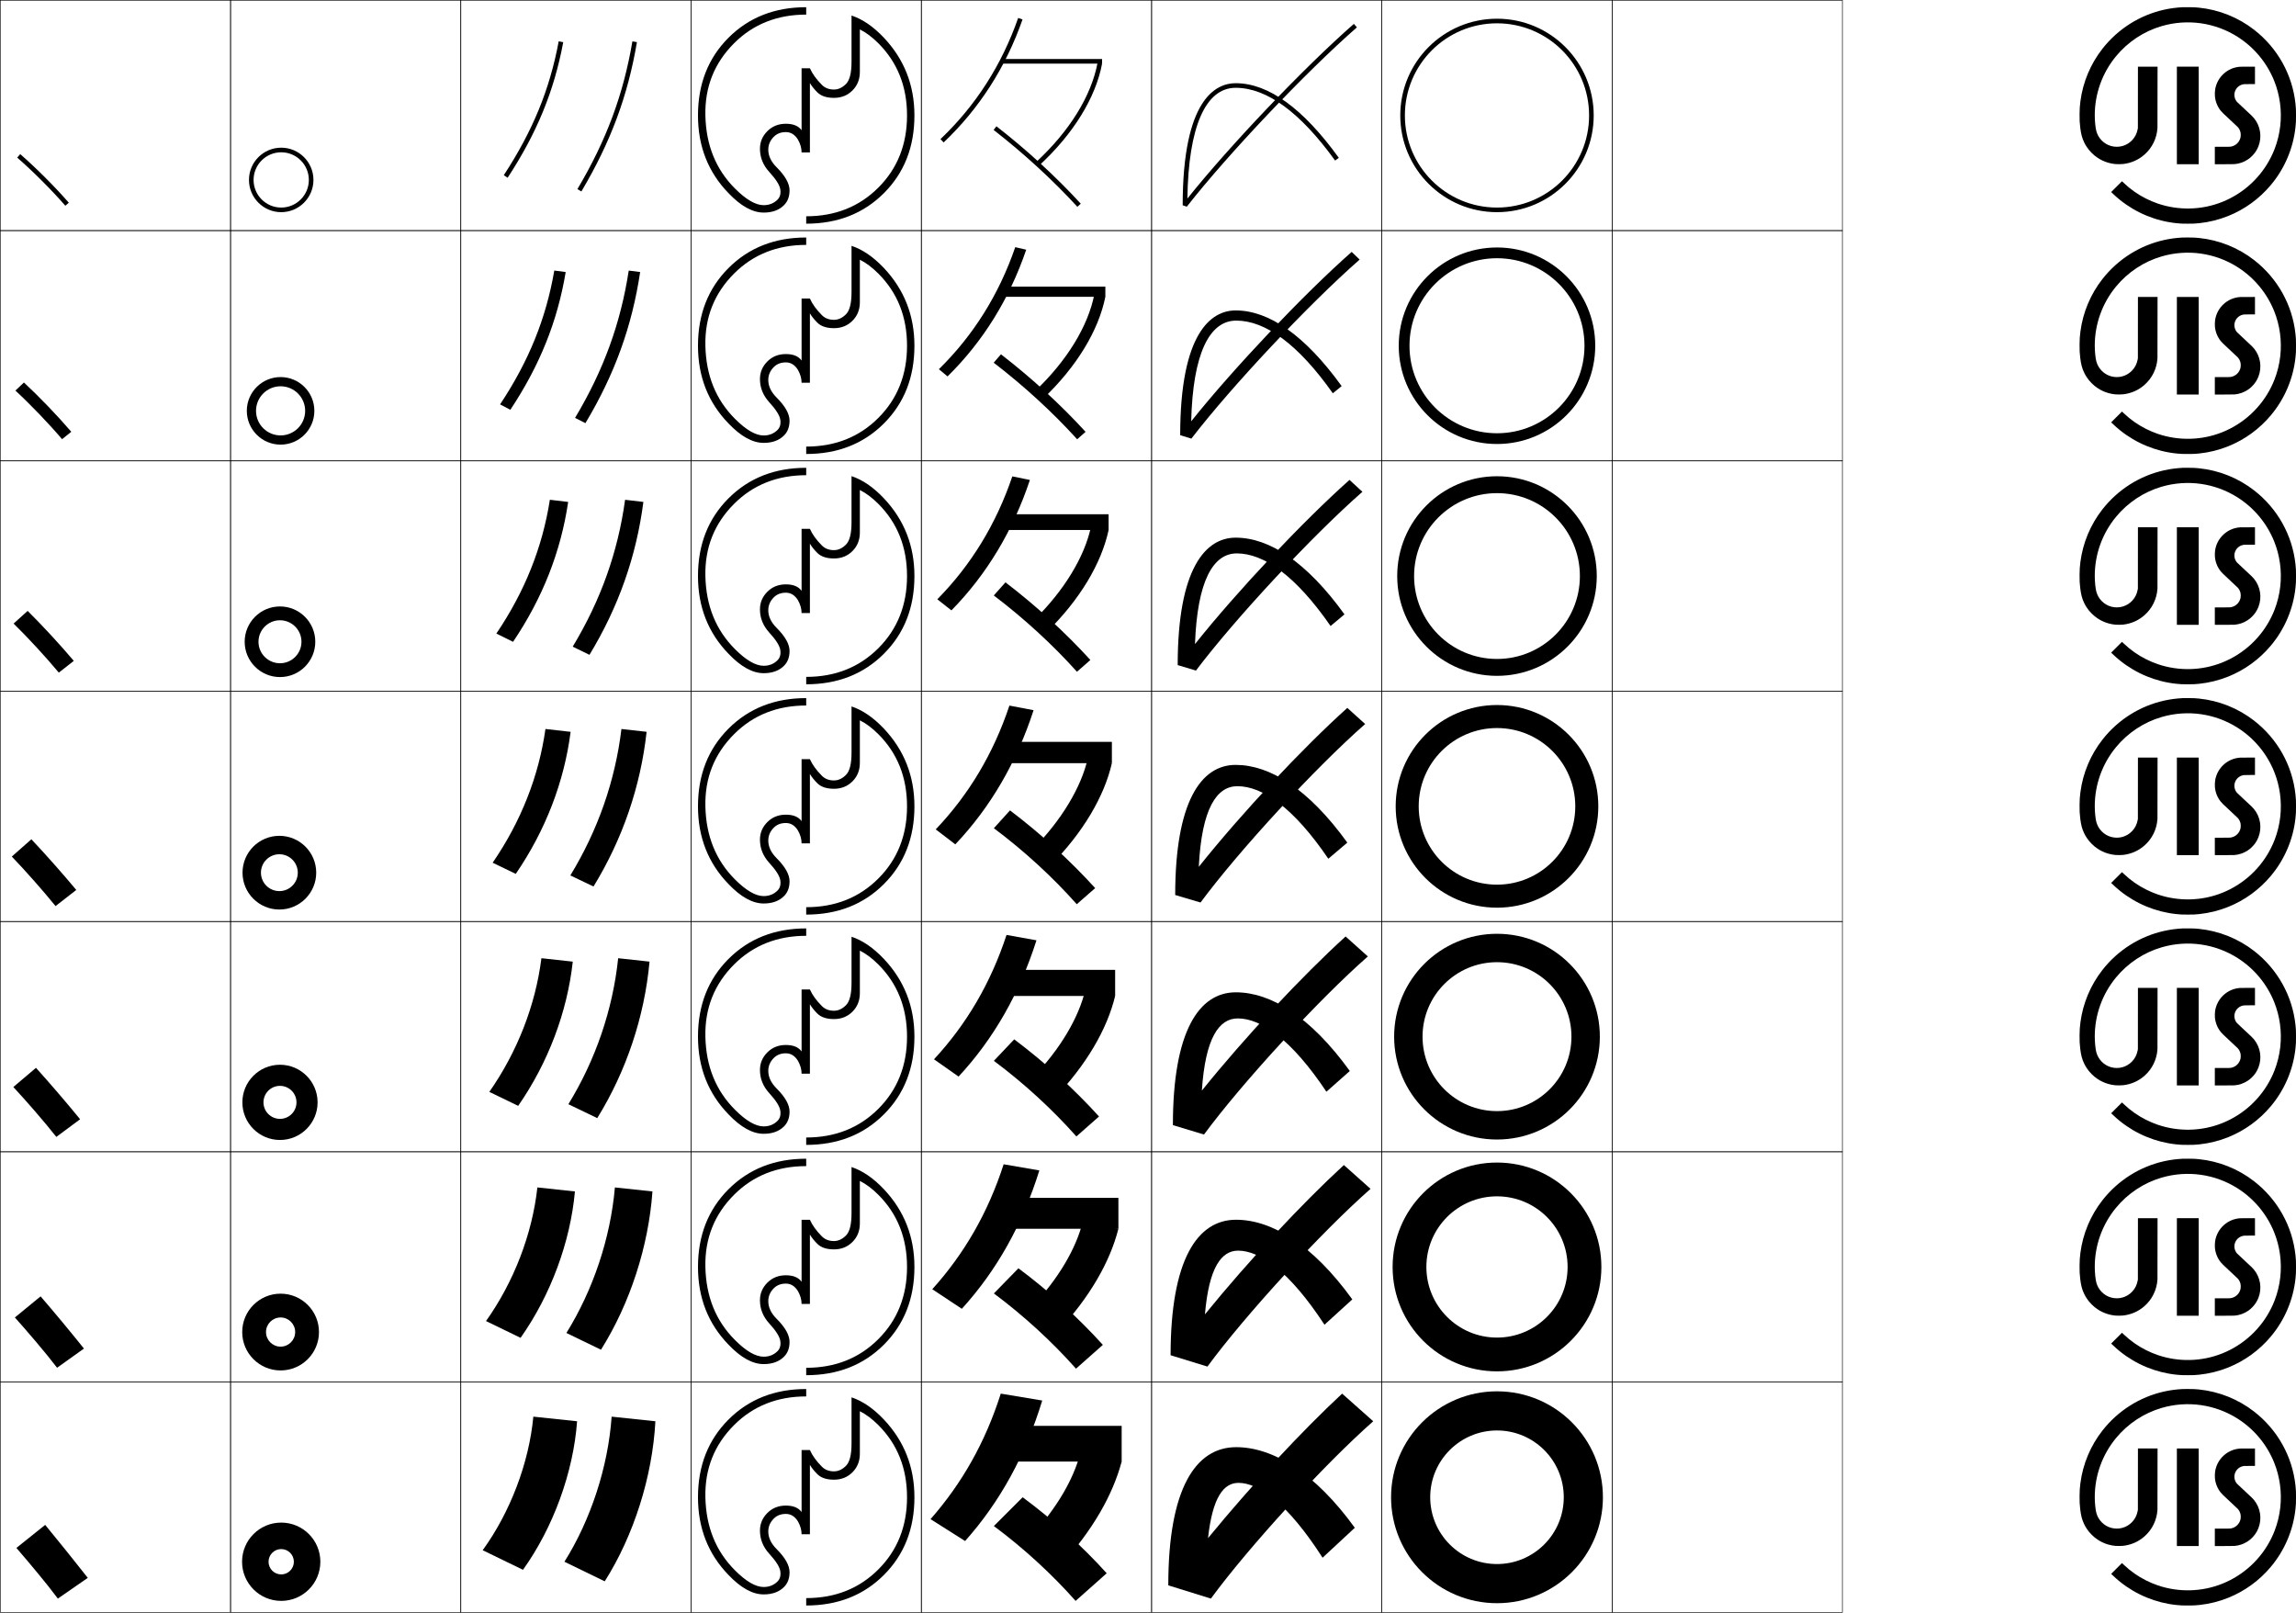 <?xml version="1.0" encoding="utf-8"?>
<!-- Generator: Adobe Illustrator 11 Build 225, SVG Export Plug-In . SVG Version: 6.0.0 Build 78)  -->
<!DOCTYPE svg PUBLIC "-//W3C//DTD SVG 1.0//EN"    "http://www.w3.org/TR/2001/REC-SVG-20010904/DTD/svg10.dtd">
<svg  xmlns="http://www.w3.org/2000/svg" xmlns:xlink="http://www.w3.org/1999/xlink" xmlns:a="http://ns.adobe.com/AdobeSVGViewerExtensions/3.0/"
	 width="997.125" height="700.25" viewBox="0 0 997.125 700.25" overflow="visible" enable-background="new 0 0 997.125 700.25"
	 xml:space="preserve">
		<g id="glyphs">
			<g>
				<rect x="0.125" y="0.125" fill="none" stroke="#000000" stroke-width="0.25" width="100" height="100"/> 
				<rect x="100.125" y="0.125" fill="none" stroke="#000000" stroke-width="0.25" width="100" height="100"/> 
				<rect x="0.125" y="100.125" fill="none" stroke="#000000" stroke-width="0.25" width="100" height="100"/> 
				<rect x="100.125" y="100.125" fill="none" stroke="#000000" stroke-width="0.25" width="100" height="100"/> 
				<rect x="0.125" y="200.125" fill="none" stroke="#000000" stroke-width="0.25" width="100" height="100"/> 
				<rect x="100.125" y="200.125" fill="none" stroke="#000000" stroke-width="0.25" width="100" height="100"/> 
				<rect x="0.125" y="300.125" fill="none" stroke="#000000" stroke-width="0.25" width="100" height="100"/> 
				<rect x="100.125" y="300.125" fill="none" stroke="#000000" stroke-width="0.25" width="100" height="100"/> 
				<rect x="0.125" y="400.125" fill="none" stroke="#000000" stroke-width="0.25" width="100" height="100"/> 
				<rect x="100.125" y="400.125" fill="none" stroke="#000000" stroke-width="0.25" width="100" height="100"/> 
				<rect x="0.125" y="500.125" fill="none" stroke="#000000" stroke-width="0.25" width="100" height="100"/> 
				<rect x="100.125" y="500.125" fill="none" stroke="#000000" stroke-width="0.25" width="100" height="100"/> 
				<rect x="0.125" y="600.125" fill="none" stroke="#000000" stroke-width="0.25" width="100" height="100"/> 
				<rect x="100.125" y="600.125" fill="none" stroke="#000000" stroke-width="0.25" width="100" height="100"/> 
				<rect x="600.125" y="0.125" fill="none" stroke="#000000" stroke-width="0.25" width="100" height="100"/> 
				<rect x="700.125" y="0.125" fill="none" stroke="#000000" stroke-width="0.25" width="100" height="100"/> 
				<rect x="600.125" y="100.125" fill="none" stroke="#000000" stroke-width="0.25" width="100" height="100"/> 
				<rect x="700.125" y="100.125" fill="none" stroke="#000000" stroke-width="0.25" width="100" height="100"/> 
				<rect x="600.125" y="200.125" fill="none" stroke="#000000" stroke-width="0.25" width="100" height="100"/> 
				<rect x="700.125" y="200.125" fill="none" stroke="#000000" stroke-width="0.25" width="100" height="100"/> 
				<rect x="600.125" y="300.125" fill="none" stroke="#000000" stroke-width="0.25" width="100" height="100"/> 
				<rect x="700.125" y="300.125" fill="none" stroke="#000000" stroke-width="0.25" width="100" height="100"/> 
				<rect x="600.125" y="400.125" fill="none" stroke="#000000" stroke-width="0.25" width="100" height="100"/> 
				<rect x="700.125" y="400.125" fill="none" stroke="#000000" stroke-width="0.25" width="100" height="100"/> 
				<rect x="600.125" y="500.125" fill="none" stroke="#000000" stroke-width="0.25" width="100" height="100"/> 
				<rect x="700.125" y="500.125" fill="none" stroke="#000000" stroke-width="0.25" width="100" height="100"/> 
				<rect x="600.125" y="600.125" fill="none" stroke="#000000" stroke-width="0.25" width="100" height="100"/> 
				<rect x="700.125" y="600.125" fill="none" stroke="#000000" stroke-width="0.25" width="100" height="100"/> 
				<rect x="200.125" y="0.125" fill="none" stroke="#000000" stroke-width="0.25" width="100" height="100"/> 
				<rect x="300.125" y="0.125" fill="none" stroke="#000000" stroke-width="0.25" width="100" height="100"/> 
				<rect x="400.125" y="0.125" fill="none" stroke="#000000" stroke-width="0.25" width="100" height="100"/> 
				<rect x="500.125" y="0.125" fill="none" stroke="#000000" stroke-width="0.25" width="100" height="100"/> 
				<rect x="200.125" y="100.125" fill="none" stroke="#000000" stroke-width="0.25" width="100" height="100"/> 
				<rect x="300.125" y="100.125" fill="none" stroke="#000000" stroke-width="0.25" width="100" height="100"/> 
				<rect x="400.125" y="100.125" fill="none" stroke="#000000" stroke-width="0.25" width="100" height="100"/> 
				<rect x="500.125" y="100.125" fill="none" stroke="#000000" stroke-width="0.25" width="100" height="100"/> 
				<rect x="200.125" y="200.125" fill="none" stroke="#000000" stroke-width="0.25" width="100" height="100"/> 
				<rect x="300.125" y="200.125" fill="none" stroke="#000000" stroke-width="0.25" width="100" height="100"/> 
				<rect x="400.125" y="200.125" fill="none" stroke="#000000" stroke-width="0.25" width="100" height="100"/> 
				<rect x="500.125" y="200.125" fill="none" stroke="#000000" stroke-width="0.25" width="100" height="100"/> 
				<rect x="200.125" y="300.125" fill="none" stroke="#000000" stroke-width="0.25" width="100" height="100"/> 
				<rect x="300.125" y="300.125" fill="none" stroke="#000000" stroke-width="0.25" width="100" height="100"/> 
				<rect x="400.125" y="300.125" fill="none" stroke="#000000" stroke-width="0.25" width="100" height="100"/> 
				<rect x="500.125" y="300.125" fill="none" stroke="#000000" stroke-width="0.25" width="100" height="100"/> 
				<rect x="200.125" y="400.125" fill="none" stroke="#000000" stroke-width="0.25" width="100" height="100"/> 
				<rect x="300.125" y="400.125" fill="none" stroke="#000000" stroke-width="0.25" width="100" height="100"/> 
				<rect x="400.125" y="400.125" fill="none" stroke="#000000" stroke-width="0.25" width="100" height="100"/> 
				<rect x="500.125" y="400.125" fill="none" stroke="#000000" stroke-width="0.25" width="100" height="100"/> 
				<rect x="200.125" y="500.125" fill="none" stroke="#000000" stroke-width="0.25" width="100" height="100"/> 
				<rect x="300.125" y="500.125" fill="none" stroke="#000000" stroke-width="0.25" width="100" height="100"/> 
				<rect x="400.125" y="500.125" fill="none" stroke="#000000" stroke-width="0.25" width="100" height="100"/> 
				<rect x="500.125" y="500.125" fill="none" stroke="#000000" stroke-width="0.25" width="100" height="100"/> 
				<rect x="200.125" y="600.125" fill="none" stroke="#000000" stroke-width="0.25" width="100" height="100"/> 
				<rect x="300.125" y="600.125" fill="none" stroke="#000000" stroke-width="0.25" width="100" height="100"/> 
				<rect x="400.125" y="600.125" fill="none" stroke="#000000" stroke-width="0.25" width="100" height="100"/> 
				<rect x="500.125" y="600.125" fill="none" stroke="#000000" stroke-width="0.25" width="100" height="100"/> 
			</g>
			<g>
				<path d="M108.125,78.125h2c0-6.617,5.383-12,12-12s12,5.383,12,12s-5.383,12-12,12s-12-5.383-12-12H108.125
					c0,7.72,6.28,14,14,14s14-6.28,14-14s-6.28-14-14-14S108.125,70.405,108.125,78.125z"/>
				<path d="M121.858,167.725c-5.884,0-10.667,4.783-10.667,10.667h-4
					c0-8.092,6.575-14.666,14.667-14.666c8.092,0,14.667,6.574,14.667,14.666
					c0,8.092-6.575,14.667-14.667,14.667c-8.092,0-14.667-6.575-14.667-14.667h4
					c0,5.884,4.783,10.667,10.667,10.667c5.884,0,10.667-4.783,10.667-10.667
					S127.742,167.725,121.858,167.725z"/>
				<path d="M121.592,269.325c-5.151,0-9.333,4.183-9.333,9.333h-6
					c0-8.464,6.869-15.333,15.333-15.333s15.333,6.87,15.333,15.333
					c0,8.464-6.869,15.333-15.333,15.333s-15.333-6.869-15.333-15.333h6
					c0,5.151,4.182,9.333,9.333,9.333s9.333-4.182,9.333-9.333
					S126.743,269.325,121.592,269.325z"/>
				<path d="M113.325,378.925c0,4.418,3.582,8,8,8s8-3.582,8-8s-3.582-8-8-8
					S113.325,374.507,113.325,378.925h-8c0-8.836,7.164-16,16-16s16,7.164,16,16
					c0,8.837-7.164,16-16,16s-16-7.163-16-16H113.325z"/>
				<path d="M121.591,471.491c-3.958,0-7.167,3.209-7.167,7.167h-9.167
					c0-9.021,7.312-16.334,16.333-16.334c9.021,0,16.333,7.313,16.333,16.334
					s-7.312,16.333-16.333,16.333c-9.021,0-16.333-7.312-16.333-16.333h9.167
					c0,3.957,3.208,7.166,7.167,7.166c3.958,0,7.167-3.209,7.167-7.166
					C128.758,474.7,125.55,471.491,121.591,471.491z"/>
				<path d="M121.858,572.059c-3.498,0-6.333,2.836-6.333,6.333h-10.333
					c0-9.204,7.462-16.667,16.667-16.667s16.667,7.463,16.667,16.667
					c0,9.205-7.462,16.667-16.667,16.667s-16.667-7.462-16.667-16.667h10.333
					c0,3.497,2.836,6.333,6.333,6.333c3.498,0,6.333-2.836,6.333-6.333
					S125.356,572.059,121.858,572.059z"/>
				<path d="M105.125,678.125c0,9.389,7.611,17,17,17s17-7.611,17-17s-7.611-17-17-17
					S105.125,668.736,105.125,678.125h11.5c0-3.037,2.463-5.5,5.5-5.5c3.038,0,5.5,2.463,5.5,5.5
					s-2.462,5.5-5.5,5.5c-3.037,0-5.5-2.463-5.5-5.5H105.125z"/>
			</g>
			<g>
				<path d="M7.469,68.43c6.793,5.905,14.998,14.109,20.901,20.9l1.51-1.312
					C23.92,81.162,15.639,72.881,8.781,66.92L7.469,68.43z"/>
				<path d="M30.961,187.486c-5.904-6.893-13.951-15.261-20.566-21.398l-3.708,3.506
					c6.481,5.969,14.534,14.354,20.268,21.1L30.961,187.486z"/>
				<path d="M32.043,286.956c-5.848-6.93-13.66-15.385-20.033-21.699l-6.104,5.503
					c6.169,6.034,14.07,14.599,19.634,21.3L32.043,286.956z"/>
				<path d="M33.125,386.425c-5.791-6.968-13.369-15.51-19.5-22l-8.5,7.5
					c5.857,6.098,13.606,14.844,19,21.5L33.125,386.425z"/>
				<path d="M5.792,471.991c5.696,6.148,13.404,14.979,18.667,21.667l10.333-7.667
					c-5.743-7.045-13.177-15.701-19.167-22.333L5.792,471.991z"/>
				<path d="M6.458,572.059c5.536,6.199,13.202,15.114,18.333,21.833l11.667-8.333
					C30.763,578.437,23.472,569.666,17.625,562.892L6.458,572.059z"/>
				<path d="M7.125,672.125c5.375,6.25,13,15.25,18,22l13-9c-5.647-7.199-12.795-16.084-18.5-23L7.125,672.125z"/>
			</g>
			<g>
				<g>
					<path d="M947.902,603.132c-2.901,0.162-5.441,0.5-8.021,1.074
						c-10.608,2.356-20.067,8.341-26.818,16.957
						c-5.171,6.597-8.487,14.507-9.565,22.804
						c-0.263,2.046-0.343,3.217-0.366,5.542c-0.028,2.504,0.04,3.83,0.286,5.871
						c0.351,2.852,0.796,4.536,1.696,6.404c0.406,0.848,0.629,1.237,1.174,2.058
						c0.646,0.976,1.194,1.645,2.103,2.552c0.907,0.908,1.576,1.457,2.551,2.102
						c0.82,0.546,1.21,0.769,2.059,1.176c1.731,0.836,3.562,1.349,5.585,1.563
						c0.725,0.08,2.763,0.067,3.483-0.02c3.543-0.426,6.632-1.792,9.235-4.076
						c3.352-2.946,5.354-7.036,5.652-11.539l0.04-26.654h-8.519l-0.024,26.654
						l-0.088,0.458c-0.382,1.979-1.162,3.512-2.472,4.869
						c-2.353,2.438-5.783,3.373-9.057,2.478c-3.125-0.856-5.608-3.377-6.437-6.526
						c-0.386-1.478-0.673-4.359-0.673-6.799c0-9.337,3.237-18.367,9.18-25.596
						c5.167-6.287,12.149-10.905,19.899-13.154c11.179-3.25,23.188-1.549,32.974,4.674
						c7.178,4.562,12.735,11.268,15.899,19.174
						c2.432,6.08,3.336,12.768,2.619,19.388
						c-0.382,3.496-1.254,7.044-2.527,10.272c-0.506,1.281-0.809,1.967-1.434,3.225
						c-4.418,8.922-11.986,15.905-21.258,19.615
						c-8.864,3.553-18.908,3.803-27.984,0.709
						c-3.52-1.203-7.042-2.99-10.063-5.104c-1.712-1.203-3.177-2.397-4.776-3.912
						l-0.713-0.67l-4.693,4.689l0.449,0.43c1.227,1.175,2.341,2.158,3.428,3.029
						c7.034,5.634,15.505,9.122,24.41,10.055c1.891,0.197,2.429,0.222,4.996,0.222
						s3.089-0.024,4.996-0.222c4.295-0.451,8.543-1.507,12.56-3.123
						c7.177-2.887,13.53-7.508,18.526-13.473
						c5.991-7.15,9.721-15.94,10.688-25.186c0.198-1.891,0.223-2.428,0.223-4.996
						s-0.024-3.09-0.223-4.996c-1.325-12.686-7.79-24.278-17.941-32.177
						c-6.939-5.403-15.29-8.747-24.032-9.628
						c-1.641-0.162-2.182-0.187-4.479-0.198
						C949.192,603.123,948.046,603.123,947.902,603.132z"/>
					<rect x="945.395" y="628.945" width="9.475" height="42.361"/> 
					<path d="M972.882,628.974c-5.521,0.354-10.052,4.511-10.888,9.989
						c-0.111,0.712-0.15,2.106-0.083,2.83c0.219,2.325,1.075,4.463,2.504,6.263
						c0.481,0.609,0.896,1.012,4.147,4.041c1.696,1.58,3.181,2.978,3.301,3.109
						c0.554,0.602,0.991,1.477,1.182,2.365c0.104,0.473,0.104,1.557,0,2.029
						c-0.47,2.164-2.153,3.756-4.323,4.082c-0.307,0.048-0.995,0.06-3.61,0.06
						H961.875v7.564h4.032c2.409,0,4.22-0.017,4.507-0.04
						c2.094-0.18,4.037-0.855,5.752-1.998c0.744-0.494,1.131-0.809,1.783-1.445
						c1.271-1.234,2.214-2.645,2.847-4.26c1.637-4.157,0.892-8.855-1.947-12.303
						c-0.529-0.641-0.795-0.899-4.016-3.89c-1.685-1.565-3.174-2.962-3.305-3.105
						c-0.987-1.091-1.389-2.731-1.02-4.185c0.494-1.919,2.078-3.303,4.046-3.531
						c0.203-0.02,1.312-0.039,2.559-0.039h2.198v-7.565l-3.113,0.009
						C974.482,628.958,972.994,628.966,972.882,628.974z"/>
				</g>
				<g>
					<path d="M947.902,503.132c-2.901,0.162-5.441,0.5-8.021,1.074
						c-10.608,2.356-20.067,8.341-26.818,16.956
						c-5.171,6.598-8.487,14.508-9.565,22.805
						c-0.263,2.046-0.343,3.217-0.366,5.542c-0.028,2.504,0.04,3.829,0.286,5.871
						c0.351,2.852,0.796,4.536,1.696,6.404c0.406,0.848,0.629,1.237,1.174,2.058
						c0.646,0.976,1.194,1.645,2.103,2.552c0.907,0.908,1.576,1.457,2.551,2.102
						c0.82,0.546,1.21,0.769,2.059,1.176c1.731,0.836,3.562,1.349,5.585,1.563
						c0.725,0.08,2.763,0.067,3.483-0.02c3.543-0.426,6.632-1.792,9.235-4.076
						c3.352-2.946,5.354-7.036,5.652-11.539l0.04-26.654h-8.519l-0.024,26.654
						l-0.088,0.458c-0.382,1.979-1.162,3.512-2.472,4.869
						c-2.353,2.438-5.783,3.373-9.057,2.478c-3.125-0.856-5.608-3.377-6.437-6.526
						c-0.386-1.478-0.673-4.359-0.673-6.8c0-9.336,3.237-18.366,9.18-25.595
						c5.167-6.287,12.149-10.905,19.899-13.154c11.179-3.25,23.188-1.55,32.974,4.674
						c7.178,4.562,12.735,11.267,15.899,19.174
						c2.432,6.079,3.336,12.768,2.619,19.388
						c-0.382,3.496-1.254,7.044-2.527,10.272c-0.506,1.281-0.809,1.967-1.434,3.225
						c-4.418,8.922-11.986,15.905-21.258,19.615
						c-8.864,3.553-18.908,3.803-27.984,0.709
						c-3.52-1.203-7.042-2.99-10.063-5.104c-1.712-1.203-3.177-2.397-4.776-3.912
						l-0.713-0.67l-4.693,4.689l0.449,0.43c1.227,1.175,2.341,2.158,3.428,3.029
						c7.034,5.634,15.505,9.122,24.41,10.055c1.891,0.197,2.429,0.222,4.996,0.222
						s3.089-0.024,4.996-0.222c4.295-0.451,8.543-1.507,12.56-3.123
						c7.177-2.887,13.53-7.508,18.526-13.473
						c5.991-7.15,9.721-15.94,10.688-25.186c0.198-1.891,0.223-2.429,0.223-4.996
						c0-2.568-0.024-3.09-0.223-4.996c-1.325-12.686-7.79-24.278-17.941-32.177
						c-6.939-5.403-15.29-8.747-24.032-9.628
						c-1.641-0.163-2.182-0.187-4.479-0.198
						C949.192,503.123,948.046,503.123,947.902,503.132z"/>
					<rect x="945.395" y="528.945" width="9.475" height="42.361"/> 
					<path d="M972.882,528.974c-5.521,0.354-10.052,4.511-10.888,9.989
						c-0.111,0.712-0.15,2.105-0.083,2.83c0.219,2.325,1.075,4.463,2.504,6.263
						c0.481,0.609,0.896,1.012,4.147,4.041c1.696,1.58,3.181,2.978,3.301,3.109
						c0.554,0.602,0.991,1.477,1.182,2.365c0.104,0.473,0.104,1.557,0,2.029
						c-0.47,2.164-2.153,3.756-4.323,4.082c-0.307,0.048-0.995,0.06-3.61,0.06
						H961.875v7.564h4.032c2.409,0,4.22-0.017,4.507-0.04
						c2.094-0.18,4.037-0.855,5.752-1.998c0.744-0.494,1.131-0.809,1.783-1.445
						c1.271-1.234,2.214-2.645,2.847-4.26c1.637-4.157,0.892-8.855-1.947-12.303
						c-0.529-0.642-0.795-0.899-4.016-3.89c-1.685-1.565-3.174-2.962-3.305-3.105
						c-0.987-1.091-1.389-2.731-1.02-4.185c0.494-1.919,2.078-3.304,4.046-3.531
						c0.203-0.02,1.312-0.04,2.559-0.04h2.198v-7.564l-3.113,0.009
						C974.482,528.958,972.994,528.966,972.882,528.974z"/>
				</g>
				<g>
					<path d="M947.902,403.132c-2.901,0.162-5.441,0.501-8.021,1.075
						c-10.608,2.355-20.067,8.34-26.818,16.955
						c-5.171,6.598-8.487,14.508-9.565,22.805
						c-0.263,2.047-0.343,3.217-0.366,5.542c-0.028,2.504,0.04,3.829,0.286,5.871
						c0.351,2.852,0.796,4.536,1.696,6.404c0.406,0.848,0.629,1.237,1.174,2.058
						c0.646,0.976,1.194,1.645,2.103,2.552c0.907,0.908,1.576,1.457,2.551,2.102
						c0.82,0.546,1.21,0.769,2.059,1.176c1.731,0.836,3.562,1.349,5.585,1.563
						c0.725,0.08,2.763,0.067,3.483-0.02c3.543-0.426,6.632-1.792,9.235-4.076
						c3.352-2.946,5.354-7.036,5.652-11.539l0.04-26.654h-8.519l-0.024,26.654
						l-0.088,0.458c-0.382,1.979-1.162,3.512-2.472,4.869
						c-2.353,2.438-5.783,3.373-9.057,2.478c-3.125-0.856-5.608-3.377-6.437-6.526
						c-0.386-1.478-0.673-4.359-0.673-6.8c0-9.336,3.237-18.365,9.18-25.596
						c5.167-6.285,12.149-10.904,19.899-13.154
						c11.179-3.248,23.188-1.549,32.974,4.676
						c7.178,4.561,12.735,11.266,15.899,19.172
						c2.432,6.08,3.336,12.768,2.619,19.389
						c-0.382,3.496-1.254,7.044-2.527,10.272c-0.506,1.281-0.809,1.967-1.434,3.225
						c-4.418,8.922-11.986,15.905-21.258,19.615
						c-8.864,3.553-18.908,3.803-27.984,0.709
						c-3.52-1.203-7.042-2.99-10.063-5.104c-1.712-1.203-3.177-2.397-4.776-3.912
						l-0.713-0.67l-4.693,4.689l0.449,0.43c1.227,1.175,2.341,2.158,3.428,3.029
						c7.034,5.634,15.505,9.122,24.41,10.055c1.891,0.197,2.429,0.222,4.996,0.222
						s3.089-0.024,4.996-0.222c4.295-0.451,8.543-1.507,12.56-3.123
						c7.177-2.887,13.53-7.508,18.526-13.473
						c5.991-7.15,9.721-15.94,10.688-25.186c0.198-1.891,0.223-2.429,0.223-4.996
						c0-2.568-0.024-3.09-0.223-4.996c-1.325-12.685-7.79-24.278-17.941-32.177
						c-6.939-5.402-15.29-8.746-24.032-9.627c-1.641-0.164-2.182-0.188-4.479-0.199
						C949.192,403.123,948.046,403.123,947.902,403.132z"/>
					<rect x="945.395" y="428.945" width="9.475" height="42.361"/> 
					<path d="M972.882,428.974c-5.521,0.354-10.052,4.511-10.888,9.989
						c-0.111,0.713-0.15,2.105-0.083,2.83c0.219,2.324,1.075,4.463,2.504,6.263
						c0.481,0.608,0.896,1.012,4.147,4.041c1.696,1.58,3.181,2.978,3.301,3.109
						c0.554,0.602,0.991,1.477,1.182,2.365c0.104,0.473,0.104,1.557,0,2.029
						c-0.47,2.164-2.153,3.756-4.323,4.082c-0.307,0.048-0.995,0.06-3.61,0.06
						H961.875v7.564h4.032c2.409,0,4.22-0.017,4.507-0.04
						c2.094-0.18,4.037-0.855,5.752-1.998c0.744-0.494,1.131-0.809,1.783-1.445
						c1.271-1.234,2.214-2.645,2.847-4.26c1.637-4.157,0.892-8.855-1.947-12.303
						c-0.529-0.642-0.795-0.899-4.016-3.89c-1.685-1.564-3.174-2.962-3.305-3.105
						c-0.987-1.091-1.389-2.73-1.02-4.185c0.494-1.919,2.078-3.304,4.046-3.531
						c0.203-0.021,1.312-0.04,2.559-0.04h2.198v-7.564l-3.113,0.009
						C974.482,428.958,972.994,428.966,972.882,428.974z"/>
				</g>
				<g>
					<path d="M947.902,303.132c-2.901,0.162-5.441,0.501-8.021,1.075
						c-10.608,2.355-20.067,8.34-26.818,16.955
						c-5.171,6.598-8.487,14.508-9.565,22.805
						c-0.263,2.047-0.343,3.217-0.366,5.542c-0.028,2.504,0.04,3.829,0.286,5.871
						c0.351,2.852,0.796,4.536,1.696,6.404c0.406,0.848,0.629,1.237,1.174,2.058
						c0.646,0.976,1.194,1.645,2.103,2.552c0.907,0.908,1.576,1.457,2.551,2.102
						c0.82,0.546,1.21,0.769,2.059,1.176c1.731,0.836,3.562,1.349,5.585,1.563
						c0.725,0.08,2.763,0.067,3.483-0.02c3.543-0.426,6.632-1.792,9.235-4.076
						c3.352-2.946,5.354-7.036,5.652-11.539l0.04-26.654h-8.519l-0.024,26.654
						l-0.088,0.458c-0.382,1.979-1.162,3.512-2.472,4.869
						c-2.353,2.438-5.783,3.373-9.057,2.478c-3.125-0.856-5.608-3.377-6.437-6.526
						c-0.386-1.478-0.673-4.359-0.673-6.8c0-9.336,3.237-18.365,9.18-25.596
						c5.167-6.285,12.149-10.904,19.899-13.154
						c11.179-3.248,23.188-1.549,32.974,4.676
						c7.178,4.561,12.735,11.266,15.899,19.172
						c2.432,6.08,3.336,12.768,2.619,19.389
						c-0.382,3.496-1.254,7.044-2.527,10.272c-0.506,1.281-0.809,1.967-1.434,3.225
						c-4.418,8.922-11.986,15.905-21.258,19.615
						c-8.864,3.553-18.908,3.803-27.984,0.709
						c-3.52-1.203-7.042-2.99-10.063-5.104c-1.712-1.203-3.177-2.397-4.776-3.912
						l-0.713-0.67l-4.693,4.689l0.449,0.43c1.227,1.175,2.341,2.158,3.428,3.029
						c7.034,5.634,15.505,9.122,24.41,10.055c1.891,0.197,2.429,0.222,4.996,0.222
						s3.089-0.024,4.996-0.222c4.295-0.451,8.543-1.507,12.56-3.123
						c7.177-2.887,13.53-7.508,18.526-13.473
						c5.991-7.15,9.721-15.94,10.688-25.186c0.198-1.891,0.223-2.429,0.223-4.996
						c0-2.568-0.024-3.09-0.223-4.996c-1.325-12.685-7.79-24.278-17.941-32.177
						c-6.939-5.402-15.29-8.746-24.032-9.627c-1.641-0.164-2.182-0.188-4.479-0.199
						C949.192,303.123,948.046,303.123,947.902,303.132z"/>
					<rect x="945.395" y="328.945" width="9.475" height="42.361"/> 
					<path d="M972.882,328.974c-5.521,0.354-10.052,4.511-10.888,9.989
						c-0.111,0.713-0.15,2.105-0.083,2.83c0.219,2.324,1.075,4.463,2.504,6.263
						c0.481,0.608,0.896,1.012,4.147,4.041c1.696,1.58,3.181,2.978,3.301,3.109
						c0.554,0.602,0.991,1.477,1.182,2.365c0.104,0.473,0.104,1.557,0,2.029
						c-0.47,2.164-2.153,3.756-4.323,4.082c-0.307,0.048-0.995,0.06-3.61,0.06
						H961.875v7.564h4.032c2.409,0,4.22-0.017,4.507-0.04
						c2.094-0.18,4.037-0.855,5.752-1.998c0.744-0.494,1.131-0.809,1.783-1.445
						c1.271-1.234,2.214-2.645,2.847-4.26c1.637-4.157,0.892-8.855-1.947-12.303
						c-0.529-0.642-0.795-0.899-4.016-3.89c-1.685-1.564-3.174-2.962-3.305-3.105
						c-0.987-1.091-1.389-2.73-1.02-4.185c0.494-1.919,2.078-3.304,4.046-3.531
						c0.203-0.021,1.312-0.04,2.559-0.04h2.198v-7.564l-3.113,0.009
						C974.482,328.958,972.994,328.966,972.882,328.974z"/>
				</g>
				<g>
					<path d="M947.902,203.132c-2.901,0.162-5.441,0.5-8.021,1.075
						c-10.608,2.356-20.067,8.34-26.818,16.956
						c-5.171,6.597-8.487,14.507-9.565,22.804c-0.263,2.047-0.343,3.217-0.366,5.542
						c-0.028,2.503,0.04,3.829,0.286,5.871c0.351,2.852,0.796,4.536,1.696,6.404
						c0.406,0.848,0.629,1.237,1.174,2.058c0.646,0.976,1.194,1.645,2.103,2.552
						c0.907,0.908,1.576,1.457,2.551,2.102c0.82,0.546,1.21,0.769,2.059,1.175
						c1.731,0.836,3.562,1.349,5.585,1.563c0.725,0.081,2.763,0.068,3.483-0.019
						c3.543-0.426,6.632-1.792,9.235-4.077c3.352-2.946,5.354-7.036,5.652-11.539
						l0.04-26.654h-8.519l-0.024,26.654l-0.088,0.458
						c-0.382,1.979-1.162,3.512-2.472,4.869c-2.353,2.437-5.783,3.372-9.057,2.478
						c-3.125-0.857-5.608-3.377-6.437-6.527c-0.386-1.477-0.673-4.359-0.673-6.799
						c0-9.336,3.237-18.366,9.18-25.596c5.167-6.285,12.149-10.904,19.899-13.154
						c11.179-3.248,23.188-1.548,32.974,4.676
						c7.178,4.561,12.735,11.266,15.899,19.172
						c2.432,6.081,3.336,12.768,2.619,19.389
						c-0.382,3.497-1.254,7.044-2.527,10.273c-0.506,1.281-0.809,1.966-1.434,3.225
						c-4.418,8.922-11.986,15.905-21.258,19.615
						c-8.864,3.552-18.908,3.803-27.984,0.709
						c-3.52-1.203-7.042-2.99-10.063-5.104c-1.712-1.203-3.177-2.397-4.776-3.913
						l-0.713-0.669l-4.693,4.689l0.449,0.431c1.227,1.174,2.341,2.158,3.428,3.029
						c7.034,5.633,15.505,9.122,24.41,10.054c1.891,0.198,2.429,0.222,4.996,0.222
						s3.089-0.024,4.996-0.222c4.295-0.451,8.543-1.506,12.56-3.123
						c7.177-2.886,13.53-7.508,18.526-13.472
						c5.991-7.15,9.721-15.941,10.688-25.186c0.198-1.891,0.223-2.429,0.223-4.997
						s-0.024-3.089-0.223-4.996c-1.325-12.685-7.79-24.278-17.941-32.177
						c-6.939-5.402-15.29-8.746-24.032-9.627c-1.641-0.164-2.182-0.188-4.479-0.199
						C949.192,203.123,948.046,203.123,947.902,203.132z"/>
					<rect x="945.395" y="228.945" width="9.475" height="42.361"/> 
					<path d="M972.882,228.973c-5.521,0.354-10.052,4.511-10.888,9.989
						c-0.111,0.713-0.15,2.106-0.083,2.83c0.219,2.324,1.075,4.463,2.504,6.263
						c0.481,0.608,0.896,1.011,4.147,4.041c1.696,1.58,3.181,2.978,3.301,3.109
						c0.554,0.603,0.991,1.478,1.182,2.366c0.104,0.473,0.104,1.556,0,2.029
						c-0.47,2.164-2.153,3.755-4.323,4.082c-0.307,0.047-0.995,0.059-3.61,0.059
						H961.875v7.564h4.032c2.409,0,4.22-0.016,4.507-0.041
						c2.094-0.179,4.037-0.855,5.752-1.998c0.744-0.493,1.131-0.808,1.783-1.445
						c1.271-1.234,2.214-2.645,2.847-4.26c1.637-4.157,0.892-8.855-1.947-12.302
						c-0.529-0.642-0.795-0.899-4.016-3.89c-1.685-1.564-3.174-2.962-3.305-3.105
						c-0.987-1.09-1.389-2.73-1.02-4.184c0.494-1.919,2.078-3.304,4.046-3.532
						c0.203-0.021,1.312-0.04,2.559-0.04h2.198v-7.564l-3.113,0.009
						C974.482,228.958,972.994,228.966,972.882,228.973z"/>
				</g>
				<g>
					<path d="M947.902,103.132c-2.901,0.162-5.441,0.501-8.021,1.075
						c-10.608,2.355-20.067,8.34-26.818,16.956
						c-5.171,6.597-8.487,14.507-9.565,22.804c-0.263,2.047-0.343,3.217-0.366,5.542
						c-0.028,2.504,0.04,3.829,0.286,5.872c0.351,2.851,0.796,4.535,1.696,6.403
						c0.406,0.848,0.629,1.238,1.174,2.058c0.646,0.976,1.194,1.645,2.103,2.551
						c0.907,0.909,1.576,1.458,2.551,2.103c0.82,0.545,1.21,0.768,2.059,1.175
						c1.731,0.836,3.562,1.349,5.585,1.564c0.725,0.08,2.763,0.068,3.483-0.02
						c3.543-0.426,6.632-1.792,9.235-4.076c3.352-2.947,5.354-7.035,5.652-11.539
						l0.04-26.654h-8.519l-0.024,26.654l-0.088,0.458
						c-0.382,1.979-1.162,3.511-2.472,4.869c-2.353,2.437-5.783,3.372-9.057,2.477
						c-3.125-0.856-5.608-3.377-6.437-6.526c-0.386-1.478-0.673-4.359-0.673-6.799
						c0-9.336,3.237-18.366,9.18-25.596c5.167-6.286,12.149-10.905,19.899-13.154
						c11.179-3.249,23.188-1.549,32.974,4.675
						c7.178,4.562,12.735,11.267,15.899,19.173
						c2.432,6.08,3.336,12.768,2.619,19.388
						c-0.382,3.496-1.254,7.044-2.527,10.272
						c-0.506,1.282-0.809,1.966-1.434,3.225
						c-4.418,8.921-11.986,15.905-21.258,19.616
						c-8.864,3.551-18.908,3.802-27.984,0.708
						c-3.52-1.203-7.042-2.99-10.063-5.104
						c-1.712-1.203-3.177-2.397-4.776-3.912l-0.713-0.67l-4.693,4.689
						l0.449,0.431c1.227,1.174,2.341,2.158,3.428,3.029
						c7.034,5.633,15.505,9.122,24.41,10.054c1.891,0.198,2.429,0.222,4.996,0.222
						s3.089-0.024,4.996-0.222c4.295-0.451,8.543-1.506,12.56-3.123
						c7.177-2.886,13.53-7.508,18.526-13.472
						c5.991-7.15,9.721-15.941,10.688-25.185c0.198-1.892,0.223-2.43,0.223-4.997
						c0-2.568-0.024-3.09-0.223-4.996c-1.325-12.685-7.79-24.278-17.941-32.177
						c-6.939-5.403-15.29-8.746-24.032-9.627c-1.641-0.163-2.182-0.187-4.479-0.199
						C949.192,103.123,948.046,103.123,947.902,103.132z"/>
					<rect x="945.395" y="128.945" width="9.475" height="42.361"/> 
					<path d="M972.882,128.974c-5.521,0.354-10.052,4.511-10.888,9.989
						c-0.111,0.712-0.15,2.106-0.083,2.83c0.219,2.325,1.075,4.463,2.504,6.263
						c0.481,0.609,0.896,1.012,4.147,4.041c1.696,1.58,3.181,2.978,3.301,3.109
						c0.554,0.602,0.991,1.478,1.182,2.366c0.104,0.473,0.104,1.556,0,2.03
						c-0.47,2.163-2.153,3.755-4.323,4.083c-0.307,0.047-0.995,0.059-3.61,0.059
						H961.875v7.564h4.032c2.409,0,4.22-0.016,4.507-0.041
						c2.094-0.179,4.037-0.855,5.752-1.998c0.744-0.494,1.131-0.808,1.783-1.445
						c1.271-1.235,2.214-2.645,2.847-4.26c1.637-4.157,0.892-8.855-1.947-12.303
						c-0.529-0.642-0.795-0.899-4.016-3.89c-1.685-1.565-3.174-2.962-3.305-3.105
						c-0.987-1.091-1.389-2.731-1.02-4.185c0.494-1.919,2.078-3.303,4.046-3.531
						c0.203-0.02,1.312-0.04,2.559-0.04h2.198v-7.565l-3.113,0.009
						C974.482,128.958,972.994,128.966,972.882,128.974z"/>
				</g>
				<g>
					<path d="M947.902,3.132c-2.901,0.162-5.441,0.5-8.021,1.075
						C929.272,6.562,919.813,12.547,913.062,21.163
						c-5.171,6.597-8.487,14.507-9.565,22.804
						c-0.263,2.046-0.343,3.217-0.366,5.542c-0.028,2.504,0.04,3.829,0.286,5.872
						c0.351,2.852,0.796,4.535,1.696,6.402c0.406,0.849,0.629,1.238,1.174,2.059
						c0.646,0.977,1.194,1.645,2.103,2.551c0.907,0.909,1.576,1.458,2.551,2.104
						c0.82,0.545,1.21,0.768,2.059,1.174c1.731,0.836,3.562,1.35,5.585,1.564
						c0.725,0.08,2.763,0.068,3.483-0.02c3.543-0.426,6.632-1.791,9.235-4.076
						c3.352-2.947,5.354-7.035,5.652-11.539l0.04-26.654h-8.519l-0.024,26.654
						l-0.088,0.459c-0.382,1.979-1.162,3.511-2.472,4.869
						c-2.353,2.436-5.783,3.371-9.057,2.477c-3.125-0.856-5.608-3.377-6.437-6.526
						c-0.386-1.478-0.673-4.359-0.673-6.799c0-9.336,3.237-18.366,9.18-25.596
						c5.167-6.286,12.149-10.905,19.899-13.154
						c11.179-3.249,23.188-1.549,32.974,4.675
						c7.178,4.562,12.735,11.267,15.899,19.173
						c2.432,6.08,3.336,12.768,2.619,19.388
						c-0.382,3.496-1.254,7.044-2.527,10.272
						c-0.506,1.282-0.809,1.966-1.434,3.226
						c-4.418,8.921-11.986,15.904-21.258,19.615
						c-8.864,3.551-18.908,3.802-27.984,0.708
						c-3.52-1.202-7.042-2.989-10.063-5.104
						c-1.712-1.202-3.177-2.396-4.776-3.912l-0.713-0.67l-4.693,4.689
						l0.449,0.432c1.227,1.174,2.341,2.157,3.428,3.029
						c7.034,5.633,15.505,9.121,24.41,10.053c1.891,0.199,2.429,0.223,4.996,0.223
						s3.089-0.023,4.996-0.223c4.295-0.45,8.543-1.506,12.56-3.122
						c7.177-2.886,13.53-7.509,18.526-13.472
						c5.991-7.15,9.721-15.941,10.688-25.186
						c0.198-1.892,0.223-2.43,0.223-4.997c0-2.568-0.024-3.09-0.223-4.996
						c-1.325-12.685-7.79-24.278-17.941-32.177
						c-6.939-5.403-15.29-8.747-24.032-9.627c-1.641-0.163-2.182-0.187-4.479-0.199
						C949.192,3.123,948.046,3.123,947.902,3.132z"/>
					<rect x="945.395" y="28.945" width="9.475" height="42.361"/> 
					<path d="M972.882,28.974c-5.521,0.354-10.052,4.511-10.888,9.989
						c-0.111,0.712-0.15,2.106-0.083,2.83c0.219,2.325,1.075,4.463,2.504,6.263
						c0.481,0.609,0.896,1.012,4.147,4.041c1.696,1.58,3.181,2.978,3.301,3.108
						c0.554,0.603,0.991,1.479,1.182,2.366c0.104,0.474,0.104,1.556,0,2.03
						c-0.47,2.162-2.153,3.755-4.323,4.082c-0.307,0.047-0.995,0.059-3.61,0.059
						H961.875v7.564h4.032c2.409,0,4.22-0.016,4.507-0.041
						c2.094-0.178,4.037-0.855,5.752-1.998c0.744-0.493,1.131-0.807,1.783-1.444
						c1.271-1.235,2.214-2.645,2.847-4.26c1.637-4.157,0.892-8.855-1.947-12.303
						c-0.529-0.642-0.795-0.899-4.016-3.89c-1.685-1.565-3.174-2.962-3.305-3.105
						c-0.987-1.091-1.389-2.731-1.02-4.185c0.494-1.919,2.078-3.303,4.046-3.531
						c0.203-0.02,1.312-0.04,2.559-0.04h2.198v-7.565l-3.113,0.009
						C974.482,28.958,972.994,28.966,972.882,28.974z"/>
				</g>
			</g>
			<g>
				<path d="M383.869,616.382C392.707,625.755,397.125,637.003,397.125,650.125
					c0,13.657-4.418,24.905-13.256,33.743S363.783,697.125,350.125,697.125v-3.214
					c12.587,0,23.031-4.15,31.334-12.453c8.301-8.302,12.453-18.746,12.453-31.333
					s-4.152-23.032-12.453-31.333c-2.679-2.678-5.357-4.688-8.035-6.025v18.479
					c0,3.213-1.07,5.891-3.213,8.033s-4.82,3.215-8.035,3.215
					c-3.213,0-5.623-0.805-7.23-2.41c-1.339-1.34-2.41-2.68-3.213-4.018
					v30.128h-3.616c0-1.874-0.536-3.749-1.607-5.624
					c-1.339-2.143-3.08-3.213-5.222-3.213s-3.883,0.668-5.223,2.008
					c-1.606,1.607-2.41,3.481-2.41,5.624c0,2.679,1.205,5.222,3.615,7.632
					c3.75,3.75,5.624,7.098,5.624,10.043c0,2.678-0.803,4.82-2.41,6.428
					c-2.143,2.143-5.088,3.213-8.837,3.213c-4.821,0-9.909-2.811-15.265-8.436
					C307.544,674.763,303.125,663.515,303.125,650.125c0-13.658,4.419-24.905,13.256-33.743
					C325.219,607.544,336.467,603.125,350.125,603.125v3.214
					c-12.587,0-23.031,4.15-31.333,12.453c-8.569,8.569-12.721,19.014-12.453,31.333
					c0.268,12.854,4.553,23.433,12.855,31.735
					c4.821,4.82,8.972,7.23,12.453,7.23c2.41,0,4.418-0.803,6.026-2.41
					c1.071-1.071,1.473-2.545,1.205-4.419c-0.268-1.874-1.875-4.419-4.821-7.632
					c-2.678-2.947-4.017-6.295-4.017-10.043c0-2.946,1.071-5.49,3.214-7.633
					s4.82-3.214,8.034-3.214s5.49,0.938,6.829,2.812v-26.914h3.616
					c1.07,2.41,2.812,4.82,5.222,7.23c1.339,1.34,3.079,2.009,5.222,2.009
					c1.875,0,3.615-0.804,5.223-2.41s2.41-4.821,2.41-9.642v-20.085
					C374.629,608.347,379.316,611.562,383.869,616.382L383.869,616.382z"/>
				<path d="M383.869,516.381C392.707,525.755,397.125,537.002,397.125,550.125
					c0,13.657-4.418,24.905-13.256,33.743C375.031,592.706,363.783,597.125,350.125,597.125
					v-3.214c12.587,0,23.031-4.15,31.334-12.453
					c8.301-8.302,12.453-18.746,12.453-31.333s-4.152-23.032-12.453-31.334
					c-2.679-2.678-5.357-4.687-8.035-6.025v18.479c0,3.213-1.071,5.891-3.213,8.033
					c-2.142,2.143-4.82,3.214-8.035,3.214c-3.212,0-5.623-0.804-7.23-2.41
					c-1.339-1.339-2.41-2.679-3.212-4.018v30.129h-3.616
					c0-1.874-0.536-3.749-1.607-5.624c-1.339-2.143-3.08-3.213-5.222-3.213
					c-2.142,0-3.883,0.668-5.223,2.008c-1.606,1.607-2.41,3.481-2.41,5.624
					c0,2.679,1.205,5.222,3.615,7.632c3.749,3.75,5.624,7.098,5.624,10.043
					c0,2.678-0.803,4.82-2.41,6.428c-2.143,2.143-5.088,3.213-8.837,3.213
					c-4.821,0-9.909-2.811-15.265-8.436c-8.837-9.105-13.257-20.354-13.257-33.743
					c0-13.658,4.419-24.906,13.257-33.744C325.219,507.544,336.466,503.125,350.125,503.125
					v3.213c-12.586,0.001-23.031,4.151-31.333,12.453
					c-8.569,8.57-12.721,19.015-12.453,31.334
					c0.268,12.854,4.553,23.433,12.854,31.735
					c4.821,4.82,8.972,7.23,12.454,7.23c2.41,0,4.418-0.803,6.025-2.41
					c1.071-1.071,1.473-2.545,1.205-4.419s-1.875-4.419-4.821-7.632
					c-2.678-2.947-4.017-6.295-4.017-10.043c0-2.946,1.071-5.49,3.214-7.633
					c2.142-2.143,4.82-3.214,8.034-3.214s5.49,0.938,6.829,2.812v-26.914h3.616
					c1.07,2.41,2.811,4.82,5.221,7.23c1.339,1.339,3.079,2.009,5.222,2.009
					c1.875,0,3.615-0.804,5.223-2.41c1.608-1.606,2.411-4.821,2.411-9.642v-20.085
					C374.628,508.347,379.316,511.561,383.869,516.381L383.869,516.381z"/>
				<path d="M383.869,416.381C392.707,425.754,397.125,437.002,397.125,450.125
					c0,13.657-4.418,24.905-13.256,33.743S363.783,497.125,350.125,497.125v-3.214
					c12.587,0,23.031-4.15,31.334-12.453c8.301-8.302,12.453-18.746,12.453-31.333
					s-4.152-23.031-12.453-31.334c-2.679-2.678-5.357-4.686-8.035-6.025v18.479
					c0,3.215-1.07,5.893-3.213,8.035s-4.82,3.213-8.035,3.213
					c-3.213,0-5.623-0.803-7.23-2.41c-1.339-1.339-2.41-2.678-3.213-4.018
					v30.129h-3.616c0-1.874-0.536-3.749-1.607-5.624
					c-1.339-2.143-3.08-3.213-5.222-3.213s-3.883,0.668-5.223,2.008
					c-1.606,1.607-2.41,3.481-2.41,5.624c0,2.679,1.205,5.222,3.615,7.632
					c3.75,3.75,5.624,7.098,5.624,10.043c0,2.678-0.803,4.82-2.41,6.428
					c-2.143,2.143-5.088,3.213-8.837,3.213c-4.821,0-9.909-2.811-15.265-8.436
					C307.544,474.763,303.125,463.515,303.125,450.125c0-13.658,4.419-24.906,13.256-33.744
					C325.219,407.544,336.467,403.125,350.125,403.125v3.213
					c-12.587,0.001-23.031,4.152-31.333,12.453
					c-8.569,8.57-12.721,19.016-12.453,31.334
					c0.268,12.854,4.553,23.433,12.855,31.735
					c4.821,4.82,8.972,7.23,12.453,7.23c2.41,0,4.418-0.803,6.026-2.41
					c1.071-1.071,1.473-2.545,1.205-4.419c-0.268-1.874-1.875-4.419-4.821-7.632
					c-2.678-2.947-4.017-6.295-4.017-10.043c0-2.946,1.071-5.49,3.214-7.633
					s4.82-3.214,8.034-3.214s5.49,0.938,6.829,2.812v-26.914h3.616
					c1.07,2.411,2.812,4.821,5.222,7.231c1.339,1.338,3.079,2.008,5.222,2.008
					c1.875,0,3.615-0.803,5.223-2.41s2.41-4.82,2.41-9.641v-20.086
					C374.629,408.348,379.316,411.561,383.869,416.381L383.869,416.381z"/>
				<path d="M383.869,316.381C392.707,325.754,397.125,337.002,397.125,350.125
					c0,13.657-4.418,24.905-13.256,33.743S363.783,397.125,350.125,397.125v-3.214
					c12.587,0,23.031-4.15,31.334-12.453c8.301-8.302,12.453-18.746,12.453-31.333
					s-4.152-23.031-12.453-31.334c-2.679-2.678-5.357-4.686-8.035-6.025v18.479
					c0,3.215-1.07,5.893-3.213,8.035s-4.82,3.213-8.035,3.213
					c-3.213,0-5.623-0.803-7.23-2.41c-1.339-1.339-2.41-2.678-3.213-4.018
					v30.129h-3.616c0-1.874-0.536-3.749-1.607-5.624
					c-1.339-2.143-3.08-3.213-5.222-3.213s-3.883,0.668-5.223,2.008
					c-1.606,1.607-2.41,3.481-2.41,5.624c0,2.679,1.205,5.222,3.615,7.632
					c3.75,3.75,5.624,7.098,5.624,10.043c0,2.678-0.803,4.82-2.41,6.428
					c-2.143,2.143-5.088,3.213-8.837,3.213c-4.821,0-9.909-2.811-15.265-8.436
					C307.544,374.763,303.125,363.515,303.125,350.125c0-13.658,4.419-24.906,13.256-33.744
					C325.219,307.544,336.467,303.125,350.125,303.125v3.213
					c-12.587,0.001-23.031,4.152-31.333,12.453
					c-8.569,8.57-12.721,19.016-12.453,31.334
					c0.268,12.854,4.553,23.433,12.855,31.735
					c4.821,4.82,8.972,7.23,12.453,7.23c2.41,0,4.418-0.803,6.026-2.41
					c1.071-1.071,1.473-2.545,1.205-4.419c-0.268-1.874-1.875-4.419-4.821-7.632
					c-2.678-2.947-4.017-6.295-4.017-10.043c0-2.946,1.071-5.49,3.214-7.633
					s4.82-3.214,8.034-3.214s5.49,0.938,6.829,2.812v-26.914h3.616
					c1.07,2.411,2.812,4.821,5.222,7.231c1.339,1.338,3.079,2.008,5.222,2.008
					c1.875,0,3.615-0.803,5.223-2.41s2.41-4.82,2.41-9.641v-20.086
					C374.629,308.348,379.316,311.561,383.869,316.381L383.869,316.381z"/>
				<path d="M351.732,266.193h-3.616c0-1.875-0.536-3.75-1.607-5.625
					c-1.339-2.142-3.08-3.213-5.222-3.213c-2.142,0-3.883,0.669-5.223,2.009
					c-1.606,1.606-2.41,3.481-2.41,5.624c0,2.679,1.205,5.222,3.615,7.632
					c3.749,3.749,5.624,7.097,5.624,10.043c0,2.678-0.803,4.82-2.41,6.427
					c-2.143,2.143-5.088,3.213-8.837,3.213c-4.821,0-9.909-2.811-15.265-8.436
					c-8.837-9.105-13.257-20.354-13.257-33.744c0-13.658,4.419-24.906,13.257-33.744
					c8.837-8.837,20.085-13.256,33.743-13.256v3.213
					c-12.586,0-23.031,4.152-31.333,12.453
					c-8.569,8.57-12.721,19.015-12.453,31.333
					c0.268,12.855,4.553,23.433,12.854,31.735c4.821,4.821,8.972,7.231,12.454,7.231
					c2.41,0,4.418-0.803,6.025-2.41c1.071-1.071,1.473-2.544,1.205-4.419
					c-0.268-1.874-1.875-4.419-4.821-7.632c-2.678-2.946-4.017-6.294-4.017-10.043
					c0-2.945,1.071-5.49,3.214-7.632c2.142-2.142,4.82-3.214,8.034-3.214
					s5.49,0.938,6.829,2.812V229.637h3.616c1.07,2.411,2.811,4.821,5.221,7.231
					c1.339,1.338,3.079,2.008,5.222,2.008c1.875,0,3.615-0.803,5.223-2.411
					c1.608-1.607,2.411-4.82,2.411-9.641v-20.086
					c4.82,1.607,9.507,4.821,14.06,9.641l0,0
					C392.707,225.753,397.125,237.002,397.125,250.125c0,13.658-4.418,24.906-13.256,33.744
					C375.031,292.706,363.783,297.125,350.125,297.125v-3.214
					c12.587,0,23.031-4.151,31.334-12.453c8.301-8.302,12.453-18.747,12.453-31.333
					c0-12.586-4.152-23.031-12.453-31.333c-2.679-2.678-5.357-4.686-8.035-6.025
					v18.478c0,3.215-1.071,5.893-3.213,8.035
					c-2.142,2.143-4.82,3.213-8.035,3.213c-3.212,0-5.623-0.803-7.23-2.41
					c-1.339-1.339-2.41-2.678-3.212-4.018V266.193z"/>
				<path d="M351.732,166.193h-3.616c0-1.875-0.536-3.75-1.607-5.624
					c-1.339-2.142-3.08-3.213-5.222-3.213s-3.883,0.669-5.223,2.008
					c-1.606,1.607-2.41,3.481-2.41,5.624c0,2.678,1.205,5.223,3.615,7.632
					c3.75,3.749,5.624,7.097,5.624,10.043c0,2.678-0.803,4.821-2.41,6.427
					c-2.143,2.142-5.088,3.213-8.837,3.213c-4.821,0-9.909-2.812-15.265-8.435
					C307.544,174.764,303.125,163.515,303.125,150.125c0-13.658,4.419-24.906,13.256-33.744
					C325.219,107.544,336.467,103.125,350.125,103.125v3.213
					c-12.587,0-23.031,4.151-31.333,12.453
					c-8.569,8.57-12.721,19.015-12.453,31.333
					c0.268,12.855,4.553,23.433,12.855,31.735c4.821,4.82,8.972,7.231,12.453,7.231
					c2.41,0,4.418-0.803,6.026-2.411c1.071-1.071,1.473-2.544,1.205-4.418
					c-0.268-1.875-1.875-4.419-4.821-7.632c-2.678-2.946-4.017-6.293-4.017-10.043
					c0-2.946,1.071-5.49,3.214-7.632c2.143-2.143,4.82-3.214,8.034-3.214
					s5.49,0.938,6.829,2.812v-26.915h3.616c1.07,2.411,2.812,4.821,5.222,7.231
					c1.339,1.339,3.079,2.008,5.222,2.008c1.875,0,3.615-0.803,5.223-2.41
					c1.607-1.607,2.41-4.82,2.41-9.641v-20.085
					c4.82,1.607,9.508,4.821,14.061,9.641l0,0
					C392.707,125.754,397.125,137.002,397.125,150.125c0,13.658-4.418,24.906-13.256,33.744
					C375.031,192.706,363.783,197.125,350.125,197.125v-3.213c12.587,0,23.031-4.152,31.334-12.454
					c8.301-8.302,12.453-18.747,12.453-31.333s-4.152-23.031-12.453-31.333
					c-2.679-2.678-5.357-4.687-8.035-6.025v18.479
					c0,3.214-1.07,5.892-3.213,8.034c-2.143,2.143-4.82,3.214-8.035,3.214
					c-3.213,0-5.623-0.803-7.23-2.41c-1.339-1.339-2.41-2.679-3.213-4.018
					V166.193z"/>
				<path d="M383.869,16.381C392.707,25.754,397.125,37.002,397.125,50.125
					c0,13.658-4.418,24.906-13.256,33.744C375.031,92.706,363.783,97.125,350.125,97.125v-3.213
					c12.587,0,23.031-4.152,31.334-12.453c8.301-8.303,12.453-18.747,12.453-31.334
					s-4.152-23.032-12.453-31.333c-2.679-2.678-5.357-4.687-8.035-6.025v18.479
					c0,3.214-1.07,5.892-3.213,8.034s-4.82,3.214-8.035,3.214
					c-3.213,0-5.623-0.804-7.23-2.41c-1.339-1.339-2.41-2.679-3.213-4.018
					v30.128h-3.616c0-1.875-0.536-3.75-1.607-5.624
					c-1.339-2.142-3.08-3.214-5.222-3.214s-3.883,0.67-5.223,2.009
					c-1.606,1.606-2.41,3.481-2.41,5.624c0,2.678,1.205,5.223,3.615,7.633
					c3.75,3.748,5.624,7.096,5.624,10.043c0,2.678-0.803,4.82-2.41,6.427
					c-2.143,2.142-5.088,3.214-8.837,3.214c-4.821,0-9.909-2.812-15.265-8.436
					C307.544,74.764,303.125,63.516,303.125,50.125c0-13.658,4.419-24.906,13.256-33.744
					C325.219,7.544,336.467,3.125,350.125,3.125v3.213
					c-12.587,0-23.031,4.151-31.333,12.453
					c-8.569,8.57-12.721,19.015-12.453,31.333
					c0.268,12.855,4.553,23.434,12.855,31.734c4.821,4.82,8.972,7.231,12.453,7.231
					c2.41,0,4.418-0.804,6.026-2.411c1.071-1.07,1.473-2.543,1.205-4.418
					c-0.268-1.875-1.875-4.419-4.821-7.633c-2.678-2.945-4.017-6.293-4.017-10.043
					c0-2.945,1.071-5.49,3.214-7.632c2.143-2.143,4.82-3.214,8.034-3.214
					s5.49,0.938,6.829,2.812V29.638h3.616c1.07,2.411,2.812,4.821,5.222,7.231
					c1.339,1.339,3.079,2.008,5.222,2.008c1.875,0,3.615-0.803,5.223-2.41
					s2.41-4.821,2.41-9.641V6.74C374.629,8.347,379.316,11.561,383.869,16.381
					L383.869,16.381z"/>
			</g>
			<g>
				<path d="M650.125,679.125c16.017,0,29-12.983,29-29c0-16.016-12.983-29-29-29s-29,12.984-29,29
					C621.125,666.142,634.108,679.125,650.125,679.125v17c-25.405,0-46-20.594-46-46
					c0-25.404,20.595-46,46-46s46,20.596,46,46c0,25.406-20.595,46-46,46V679.125z"/>
				<path d="M650.125,580.792c16.937,0,30.667-13.73,30.667-30.667
					S667.062,519.458,650.125,519.458c-16.938,0-30.667,13.73-30.667,30.667
					S633.188,580.792,650.125,580.792v14.666c-25.037,0-45.333-20.296-45.333-45.333
					c0-25.036,20.296-45.333,45.333-45.333s45.333,20.297,45.333,45.333
					c0,25.037-20.296,45.333-45.333,45.333V580.792z"/>
				<path d="M650.125,482.458c17.857,0,32.333-14.476,32.333-32.333
					c0-17.856-14.476-32.333-32.333-32.333S617.792,432.269,617.792,450.125
					C617.792,467.982,632.268,482.458,650.125,482.458v12.334
					c-24.669,0-44.667-19.998-44.667-44.667s19.998-44.667,44.667-44.667
					s44.667,19.998,44.667,44.667S674.794,494.792,650.125,494.792V482.458z"/>
				<path d="M650.125,384.125c18.777,0,34-15.222,34-34c0-18.777-15.223-34-34-34s-34,15.223-34,34
					C616.125,368.903,631.348,384.125,650.125,384.125v10c-24.301,0-44-19.699-44-44s19.699-44,44-44
					s44,19.699,44,44s-19.699,44-44,44V384.125z"/>
				<path d="M650.125,286.125c19.882,0,36-16.117,36-36c0-19.881-16.118-36-36-36
					s-36,16.118-36,36C614.125,270.008,630.243,286.125,650.125,286.125v7.333
					c-23.933,0-43.334-19.4-43.334-43.333c0-23.932,19.401-43.333,43.334-43.333
					s43.333,19.401,43.333,43.333c0,23.933-19.4,43.333-43.333,43.333V286.125z"/>
				<path d="M650.125,188.125c20.987,0,38-17.013,38-38c0-20.986-17.013-38-38-38
					s-38,17.013-38,38C612.125,171.112,629.138,188.125,650.125,188.125v4.667
					c-23.563,0-42.667-19.103-42.667-42.667c0-23.564,19.104-42.667,42.667-42.667
					s42.667,19.103,42.667,42.667c0,23.564-19.104,42.667-42.667,42.667V188.125z"/>
				<path d="M650.125,90.125c22.092,0,40-17.908,40-40c0-22.091-17.908-40-40-40
					s-40,17.909-40,40C610.125,72.217,628.033,90.125,650.125,90.125v2c-23.195,0-42-18.804-42-42
					c0-23.195,18.805-42,42-42s42,18.804,42,42c0,23.196-18.805,42-42,42V90.125z"/>
			</g>
			<g>
				<g>
					<path d="M408.437,60.4l1.377,1.451C425.287,47.173,436.812,29.208,444.068,8.456
						l-1.887-0.66C435.03,28.244,423.677,45.943,408.437,60.4z"/>
					<rect x="435.125" y="25.625" width="43.5" height="2"/> 
					<path d="M449.947,70.391l1.355,1.47C466.125,58.186,475.828,42.476,478.625,27.625
						l-1.966-0.37C473.941,41.687,464.455,57.006,449.947,70.391z"/>
					<path d="M431.511,56.414c13.181,10.254,25.759,21.799,36.377,33.387l1.475-1.352
						c-10.692-11.668-23.356-23.291-36.623-33.613L431.511,56.414z"/>
				</g>
				<g>
					<path d="M407.749,160.308l3.752,3.135c15.43-15.167,26.896-33.693,34.169-55.015
						l-4.758-1.106C433.832,127.889,422.697,145.646,407.749,160.308z"/>
					<rect x="435.125" y="124.458" width="44.916" height="4.417"/> 
					<path d="M449.423,169.885l3.487,3.313c14.627-13.888,24.188-29.658,27.131-44.323
						l-4.811-0.914C472.529,141.604,463.343,156.723,449.423,169.885z"/>
					<path d="M431.549,157.484c13.188,10.122,25.749,21.665,36.251,33.258l3.65-3.235
						c-10.697-11.706-23.413-23.382-36.749-33.659L431.549,157.484z"/>
				</g>
				<g>
					<path d="M407.062,260.217l6.125,4.817c15.388-15.655,26.793-34.74,34.085-56.632
						l-7.629-1.553C432.634,227.535,421.718,245.35,407.062,260.217z"/>
					<rect x="435.125" y="223.292" width="46.333" height="6.833"/> 
					<path d="M448.899,269.38l5.618,5.157c14.431-14.101,23.85-29.933,26.94-44.411
						l-7.655-1.457C471.117,241.521,462.23,256.44,448.899,269.38z"/>
					<path d="M431.587,258.555c13.196,9.99,25.74,21.53,36.126,33.129l5.824-5.117
						c-10.7-11.745-23.468-23.473-36.874-33.705L431.587,258.555z"/>
				</g>
				<g>
					<path d="M406.375,360.125l8.5,6.5c15.344-16.143,26.689-35.789,34-58.25l-10.5-2
						C431.436,327.18,420.738,345.053,406.375,360.125z"/>
					<rect x="435.125" y="322.125" width="47.75" height="9.25"/> 
					<path d="M448.375,368.875l7.75,7c14.235-14.314,23.512-30.207,26.75-44.5l-10.5-2
						C469.705,341.438,461.118,356.157,448.375,368.875z"/>
					<path d="M431.625,359.625c13.204,9.857,25.73,21.396,36,33l8-7
						c-10.705-11.783-23.523-23.563-37-33.75L431.625,359.625z"/>
				</g>
				<g>
					<path d="M405.625,459.958l10.666,7.5c15.292-16.435,26.553-36.284,33.834-59.167
						l-13-2.333C430.256,426.881,419.748,444.73,405.625,459.958z"/>
					<rect x="435.125" y="421.125" width="49.166" height="11.333"/> 
					<path d="M448.291,468.125l9.5,8.833c13.908-14.396,23.048-30.094,26.5-44.5l-13-2.5
						C468.52,441.765,460.428,455.646,448.291,468.125z"/>
					<path d="M431.625,460.625c13.154,9.801,25.612,21.283,35.833,32.833l9.833-8.667
						c-10.638-11.744-23.388-23.41-36.833-33.5L431.625,460.625z"/>
				</g>
				<g>
					<path d="M404.875,559.792l12.833,8.5c15.239-16.728,26.416-36.78,33.667-60.084
						l-15.5-2.666C429.077,526.583,418.758,544.409,404.875,559.792z"/>
					<rect x="435.125" y="520.125" width="50.583" height="13.417"/> 
					<path d="M448.208,567.375l11.25,10.667c13.581-14.479,22.582-29.982,26.25-44.5l-15.5-3
						C467.333,542.091,459.738,555.135,448.208,567.375z"/>
					<path d="M431.625,561.625c13.104,9.745,25.495,21.171,35.667,32.667l11.666-10.334
						c-10.571-11.705-23.252-23.257-36.666-33.25L431.625,561.625z"/>
				</g>
				<g>
					<path d="M404.125,659.625l15,9.5c15.187-17.02,26.279-37.275,33.5-61l-18-3
						C427.897,626.285,417.768,644.087,404.125,659.625z"/>
					<rect x="435.125" y="619.125" width="52" height="15.5"/> 
					<path d="M448.125,666.625l13,12.5c13.253-14.561,22.117-29.869,26-44.5l-18-3.5
						C466.147,642.418,459.048,654.624,448.125,666.625z"/>
					<path d="M431.625,662.625c13.055,9.689,25.377,21.059,35.5,32.5l13.5-12
						c-10.505-11.666-23.117-23.104-36.5-33L431.625,662.625z"/>
				</g>
			</g>
			<g>
				<path d="M536.625,38.125c13.521,0,28.053,10.627,43.189,31.585l1.621-1.171
					C565.901,47.031,550.825,36.125,536.625,36.125c-8.59,0-23,6.886-23,53l1.787,0.617
					c17.793-22.736,51.622-58.394,73.871-77.864l-1.316-1.505
					c-21.604,18.905-54.041,52.983-72.3,75.844
					C516.105,55.199,523.494,38.125,536.625,38.125z"/>
				<path d="M536.875,139.208c12.646,0,26.824,10.161,41.96,31.557l3.83-3.113
					c-16.012-22.17-31.633-32.86-46.04-32.86
					c-10.782,0-24.084,10.014-24.084,54.167l4.858,1.495
					c17.469-22.723,51.019-58.417,73.081-77.743l-3.461-3.337
					c-20.898,18.444-51.314,50.536-69.7,73.563
					C518.032,153.746,525.161,139.208,536.875,139.208z"/>
				<path d="M537.125,240.292c11.77,0,25.596,9.695,40.729,31.528l6.041-5.057
					C567.406,243.932,551.24,233.458,536.625,233.458
					c-12.976,0-25.167,13.142-25.167,55.333l7.93,2.373
					c17.145-22.708,50.414-58.44,72.29-77.622l-5.605-5.168
					c-20.192,17.982-48.587,48.086-67.1,71.281
					C519.96,252.293,526.829,240.292,537.125,240.292z"/>
				<path d="M537.375,341.375c10.894,0,24.367,9.229,39.5,31.5l8.25-7
					c-16.967-23.492-33.678-33.75-48.5-33.75c-15.168,0-26.25,16.27-26.25,56.5l11,3.25
					c16.821-22.694,49.811-58.464,71.5-77.5l-7.75-7c-19.486,17.521-45.859,45.639-64.5,69
					C521.887,350.84,528.496,341.375,537.375,341.375z"/>
				<path d="M537.542,442.208c10.185,0,23.368,9.126,38.499,31.833l10.167-9
					c-17.081-23.648-34.321-34.166-49.5-34.166c-15.975,0-27.333,16.796-27.333,57.666
					l13.5,4.084c16.655-22.562,49.663-58.442,71.167-77.334L584.375,406.625
					c-18.781,17.06-43.627,43.591-62.417,66.916
					C523.46,450.542,529.487,442.208,537.542,442.208z"/>
				<path d="M537.708,543.042c9.478,0,22.371,9.021,37.5,32.166l12.084-11
					c-17.195-23.806-34.965-34.583-50.5-34.583c-16.782,0-28.417,17.323-28.417,58.833
					l16,4.917c16.489-22.431,49.517-58.42,70.833-77.167L583.625,505.875
					c-18.075,16.599-41.395,41.544-60.333,64.833
					C525.034,550.244,530.479,543.042,537.708,543.042z"/>
				<path d="M537.875,643.875c8.769,0,21.372,8.917,36.5,32.5l14-13c-17.309-23.963-35.608-35-51.5-35
					c-17.589,0-29.5,17.85-29.5,60l18.5,5.75c16.323-22.299,49.37-58.398,70.5-77l-13.5-12
					c-17.37,16.137-39.162,39.497-58.25,62.75C526.608,649.946,531.47,643.875,537.875,643.875z"/>
			</g>
			<g>
				<g>
					<path d="M218.788,76.078l1.674,1.095c12.732-19.476,20.18-37.629,24.146-58.864
						l-1.966-0.367C238.727,38.905,231.369,56.834,218.788,76.078z"/>
					<path d="M250.765,82.115l1.721,1.021c12.722-21.455,20.163-41.454,24.126-64.843
						l-1.973-0.334C270.719,41.095,263.356,60.881,250.765,82.115z"/>
				</g>
				<g>
					<path d="M221.638,177.932c12.795-19.279,20.462-38.4,24.038-59.803l-4.954-0.657
						c-3.579,20.839-11.075,39.337-23.545,58.114L221.638,177.932z"/>
					<path d="M254.24,183.734c12.7-21.185,20.26-42.129,23.771-65.62l-4.959-0.628
						c-3.523,22.945-10.929,43.261-23.312,63.964L254.24,183.734z"/>
				</g>
				<g>
					<path d="M222.815,278.691c12.858-19.083,20.745-39.171,23.93-60.743l-7.942-0.945
						c-3.242,20.715-10.878,39.781-23.236,58.091L222.815,278.691z"/>
					<path d="M255.997,284.333c12.678-20.915,20.355-42.806,23.417-66.396l-7.946-0.922
						c-3.126,22.754-10.576,43.598-22.749,63.771L255.997,284.333z"/>
				</g>
				<g>
					<path d="M223.992,379.45c12.921-18.887,21.028-39.942,23.823-61.683l-10.931-1.234
						c-2.906,20.591-10.681,40.226-22.927,58.068L223.992,379.45z"/>
					<path d="M257.752,384.931c12.656-20.645,20.451-43.481,23.062-67.172l-10.933-1.217
						c-2.729,22.562-10.224,43.937-22.187,63.578L257.752,384.931z"/>
				</g>
				<g>
					<path d="M225.036,480.175c12.984-18.69,21.311-40.714,23.715-62.622l-13.621-1.489
						c-2.569,20.467-10.483,40.67-22.618,58.046L225.036,480.175z"/>
					<path d="M259.376,485.495c12.634-20.374,20.548-44.156,22.708-67.948l-13.622-1.478
						c-2.333,22.371-9.871,44.274-21.625,63.386L259.376,485.495z"/>
				</g>
				<g>
					<path d="M226.081,580.9c13.046-18.494,21.593-41.485,23.607-63.562l-16.31-1.744
						c-2.232,20.343-10.286,41.114-22.309,58.022L226.081,580.9z"/>
					<path d="M261,586.061c12.613-20.104,20.645-44.833,22.354-68.725l-16.311-1.738
						c-1.936,22.18-9.519,44.612-21.062,63.192L261,586.061z"/>
				</g>
				<g>
					<path d="M227.125,681.625c13.109-18.297,21.876-42.256,23.5-64.5l-19-2
						c-1.896,20.219-10.089,41.559-22,58L227.125,681.625z"/>
					<path d="M262.625,686.625c12.591-19.834,20.741-45.508,22-69.5l-19-2
						c-1.539,21.988-9.166,44.951-20.5,63L262.625,686.625z"/>
				</g>
			</g>
		</g>
	</svg>
